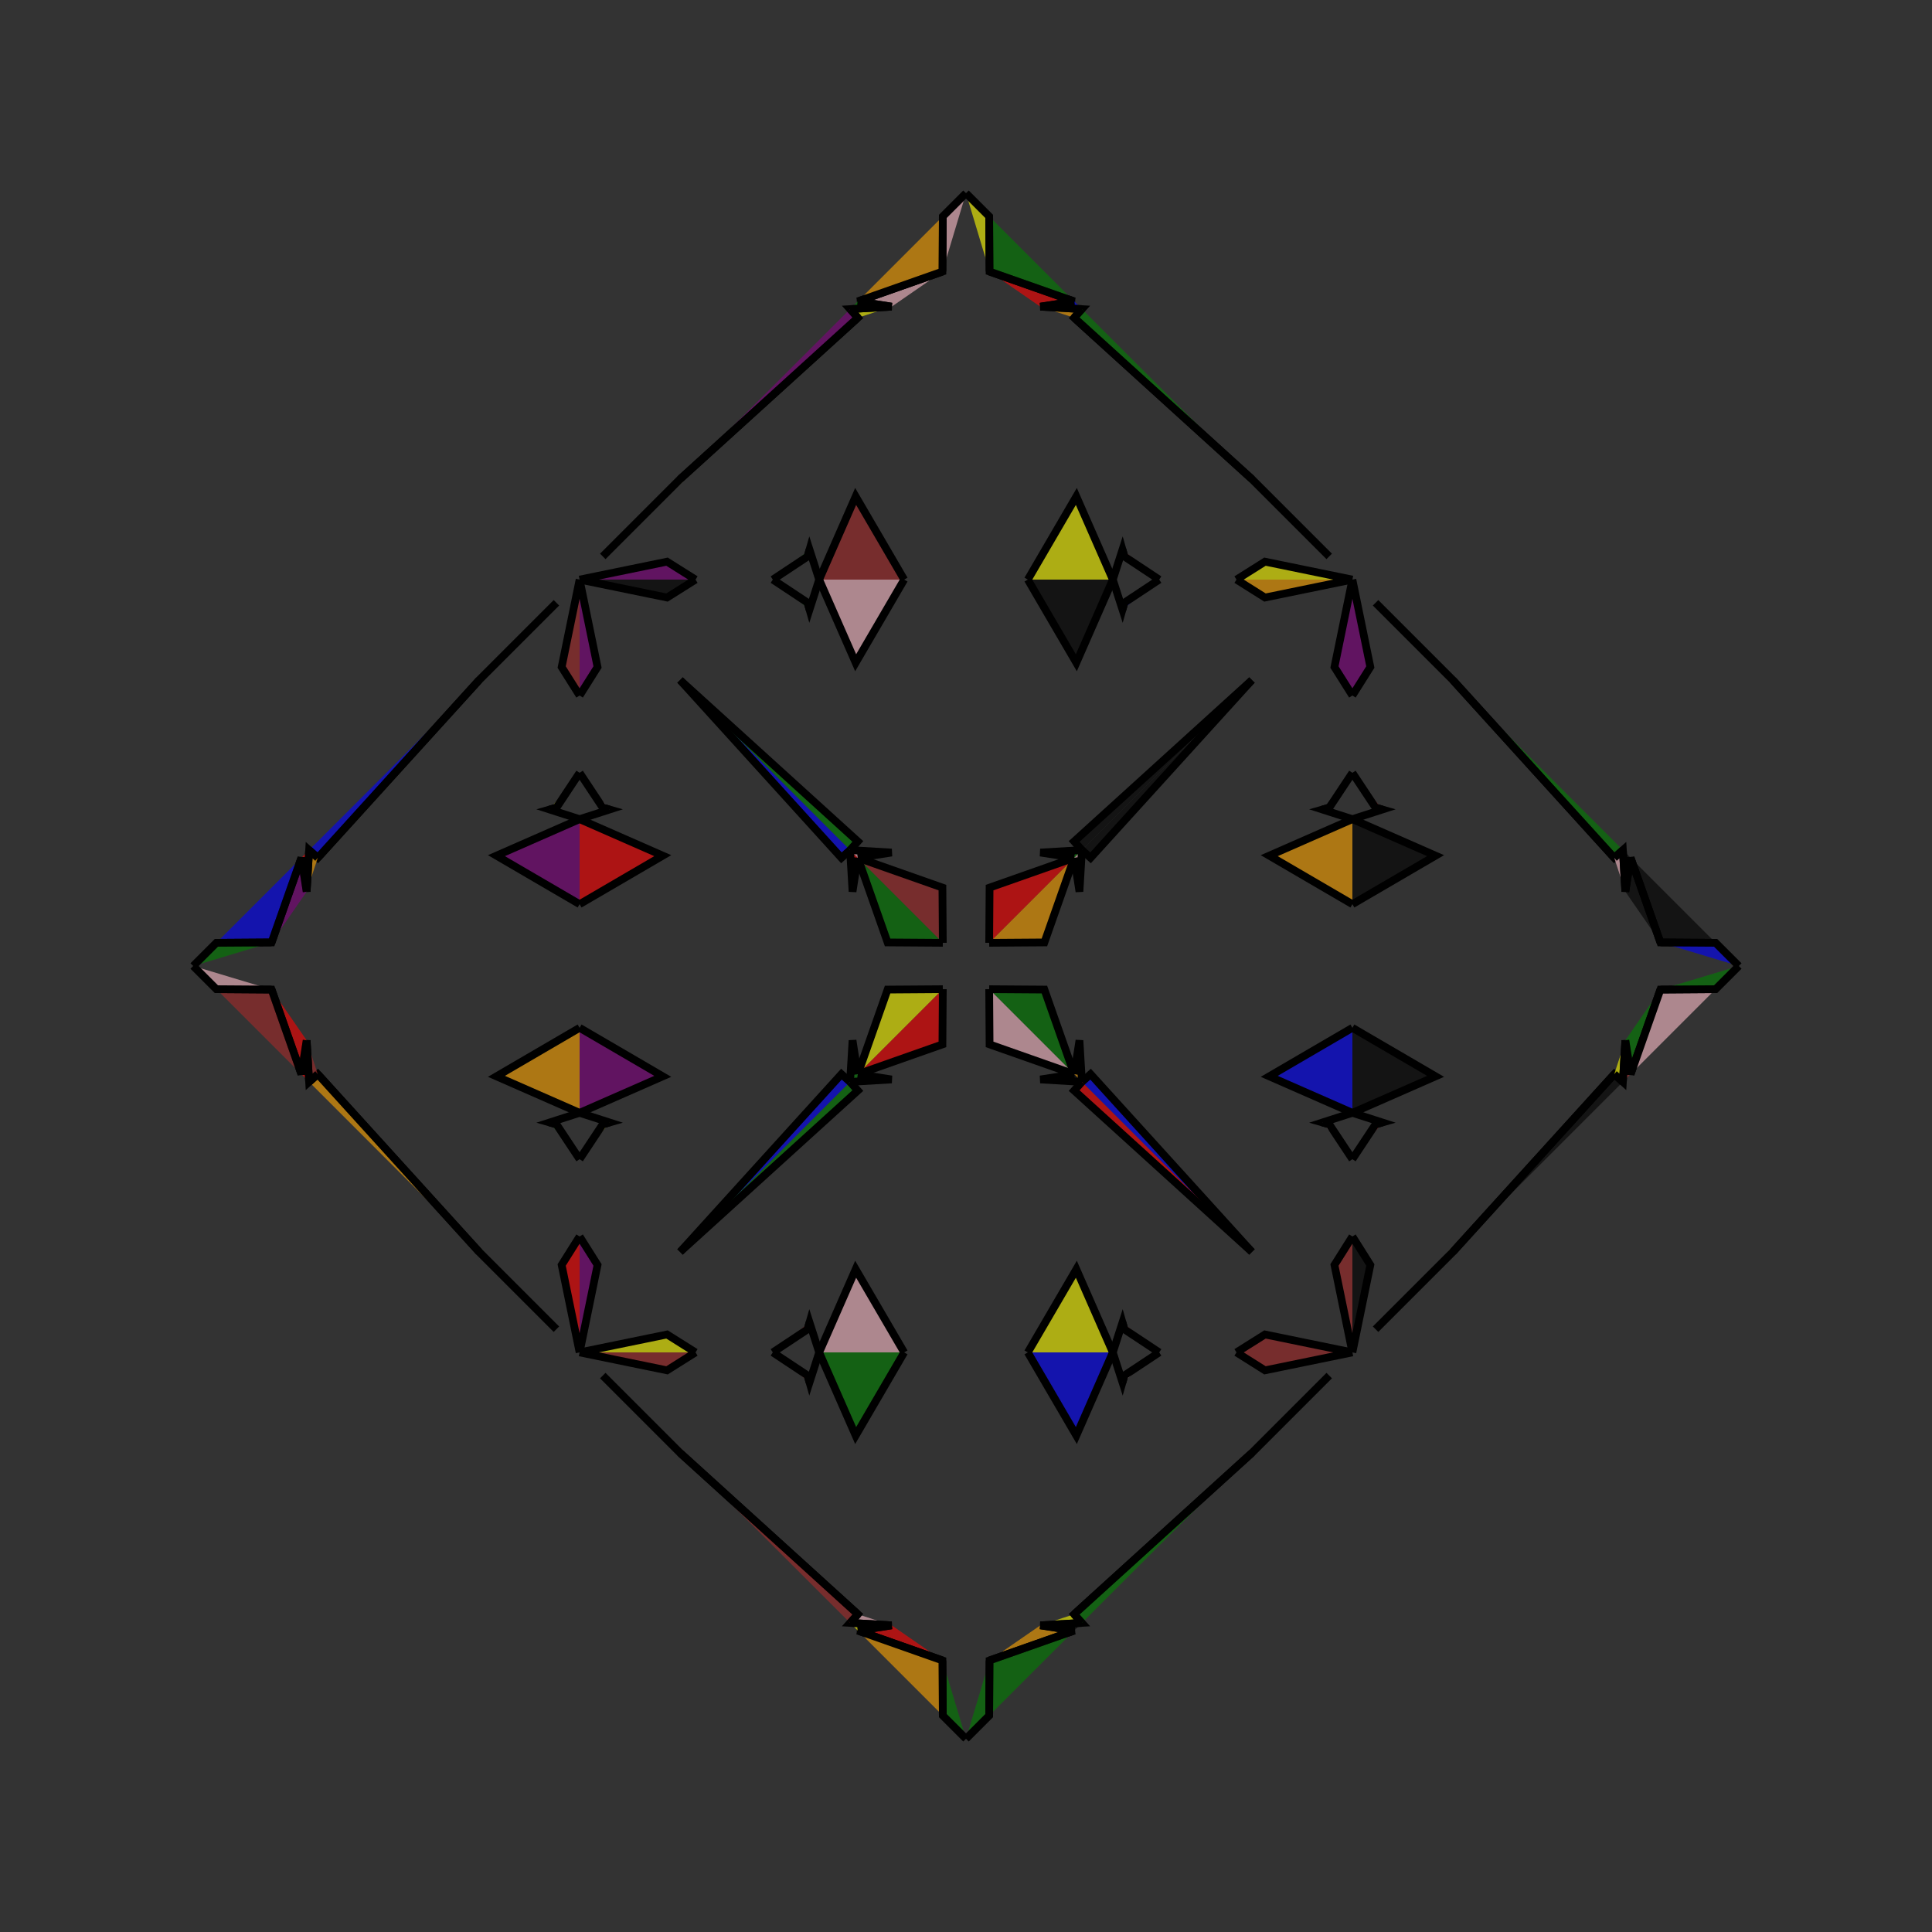 <?xml version="1.0" encoding="UTF-8"?>
<svg xmlns="http://www.w3.org/2000/svg" xmlns:xlink="http://www.w3.org/1999/xlink"
     width="250" height="250" viewBox="-125.0 -125.0 250 250">
<rect x="-125.0" y="-125.0" width="250" height="250" fill="#333333" stroke="none"/>
<defs>
</defs>
<path d="M50.0,-8.0 L39.239,-14.278 L50.0,-19.0" fill="orange" fill-opacity="0.6" stroke="black" stroke-width="1" />
<path d="M50.0,8.0 L39.239,14.278 L50.0,19.0" fill="blue" fill-opacity="0.6" stroke="black" stroke-width="1" />
<path d="M50.0,-19.0 L46.125,-20.248 L47.019,-20.503" fill="yellow" fill-opacity="0.6" stroke="black" stroke-width="1" />
<path d="M50.0,19.0 L46.125,20.248 L47.019,20.503" fill="purple" fill-opacity="0.6" stroke="black" stroke-width="1" />
<path d="M46.125,-20.248 L47.019,-20.503 L50.0,-25.0" fill="black" fill-opacity="0.6" stroke="black" stroke-width="1" />
<path d="M46.125,20.248 L47.019,20.503 L50.0,25.0" fill="pink" fill-opacity="0.6" stroke="black" stroke-width="1" />
<path d="M50.0,-35.0 L47.679,-38.686 L50.0,-50.0" fill="purple" fill-opacity="0.6" stroke="black" stroke-width="1" />
<path d="M50.0,35.0 L47.679,38.686 L50.0,50.0" fill="brown" fill-opacity="0.6" stroke="black" stroke-width="1" />
<path d="M47.0,53.0 L37.0,63.0 L13.997,83.88" fill="brown" fill-opacity="0.6" stroke="black" stroke-width="1" />
<path d="M47.0,-53.0 L37.0,-63.0 L13.997,-83.88" fill="green" fill-opacity="0.6" stroke="black" stroke-width="1" />
<path d="M37.0,-37.0 L16.12,-13.997 L15.0,-15.0" fill="black" fill-opacity="0.6" stroke="black" stroke-width="1" />
<path d="M37.0,37.0 L16.12,13.997 L15.0,15.0" fill="blue" fill-opacity="0.6" stroke="black" stroke-width="1" />
<path d="M13.997,83.88 L15.0,85.0 L9.621,85.319" fill="yellow" fill-opacity="0.6" stroke="black" stroke-width="1" />
<path d="M13.997,-83.88 L15.0,-85.0 L9.621,-85.319" fill="orange" fill-opacity="0.6" stroke="black" stroke-width="1" />
<path d="M15.0,-15.0 L14.681,-9.621 L14.0,-14.0" fill="pink" fill-opacity="0.6" stroke="black" stroke-width="1" />
<path d="M15.0,15.0 L14.681,9.621 L14.0,14.0" fill="orange" fill-opacity="0.6" stroke="black" stroke-width="1" />
<path d="M9.621,85.319 L14.0,86.0 L3.051,89.855" fill="orange" fill-opacity="0.6" stroke="black" stroke-width="1" />
<path d="M9.621,-85.319 L14.0,-86.0 L3.051,-89.855" fill="red" fill-opacity="0.6" stroke="black" stroke-width="1" />
<path d="M14.0,-14.0 L10.145,-3.051 L3.0,-3.0" fill="orange" fill-opacity="0.6" stroke="black" stroke-width="1" />
<path d="M14.0,14.0 L10.145,3.051 L3.0,3.0" fill="green" fill-opacity="0.6" stroke="black" stroke-width="1" />
<path d="M3.051,89.855 L3.0,97.0 L0.0,100.0" fill="green" fill-opacity="0.6" stroke="black" stroke-width="1" />
<path d="M3.051,-89.855 L3.0,-97.0 L0.0,-100.0" fill="yellow" fill-opacity="0.6" stroke="black" stroke-width="1" />
<path d="M-50.0,-8.0 L-39.239,-14.278 L-50.0,-19.0" fill="red" fill-opacity="0.6" stroke="black" stroke-width="1" />
<path d="M-50.0,8.0 L-39.239,14.278 L-50.0,19.0" fill="purple" fill-opacity="0.6" stroke="black" stroke-width="1" />
<path d="M-50.0,-19.0 L-46.125,-20.248 L-47.019,-20.503" fill="purple" fill-opacity="0.6" stroke="black" stroke-width="1" />
<path d="M-50.0,19.0 L-46.125,20.248 L-47.019,20.503" fill="purple" fill-opacity="0.6" stroke="black" stroke-width="1" />
<path d="M-46.125,-20.248 L-47.019,-20.503 L-50.0,-25.0" fill="pink" fill-opacity="0.6" stroke="black" stroke-width="1" />
<path d="M-46.125,20.248 L-47.019,20.503 L-50.0,25.0" fill="yellow" fill-opacity="0.6" stroke="black" stroke-width="1" />
<path d="M-50.0,-35.0 L-47.679,-38.686 L-50.0,-50.0" fill="purple" fill-opacity="0.6" stroke="black" stroke-width="1" />
<path d="M-50.0,35.0 L-47.679,38.686 L-50.0,50.0" fill="purple" fill-opacity="0.6" stroke="black" stroke-width="1" />
<path d="M-47.0,53.0 L-37.0,63.0 L-13.997,83.88" fill="brown" fill-opacity="0.6" stroke="black" stroke-width="1" />
<path d="M-47.0,-53.0 L-37.0,-63.0 L-13.997,-83.88" fill="yellow" fill-opacity="0.6" stroke="black" stroke-width="1" />
<path d="M-37.0,-37.0 L-16.12,-13.997 L-15.0,-15.0" fill="blue" fill-opacity="0.6" stroke="black" stroke-width="1" />
<path d="M-37.0,37.0 L-16.12,13.997 L-15.0,15.0" fill="blue" fill-opacity="0.6" stroke="black" stroke-width="1" />
<path d="M-13.997,83.88 L-15.0,85.0 L-9.621,85.319" fill="pink" fill-opacity="0.6" stroke="black" stroke-width="1" />
<path d="M-13.997,-83.88 L-15.0,-85.0 L-9.621,-85.319" fill="yellow" fill-opacity="0.6" stroke="black" stroke-width="1" />
<path d="M-15.0,-15.0 L-14.681,-9.621 L-14.0,-14.0" fill="red" fill-opacity="0.6" stroke="black" stroke-width="1" />
<path d="M-15.0,15.0 L-14.681,9.621 L-14.0,14.0" fill="green" fill-opacity="0.6" stroke="black" stroke-width="1" />
<path d="M-9.621,85.319 L-14.0,86.0 L-3.051,89.855" fill="red" fill-opacity="0.6" stroke="black" stroke-width="1" />
<path d="M-9.621,-85.319 L-14.0,-86.0 L-3.051,-89.855" fill="pink" fill-opacity="0.6" stroke="black" stroke-width="1" />
<path d="M-14.0,-14.0 L-10.145,-3.051 L-3.0,-3.0" fill="green" fill-opacity="0.6" stroke="black" stroke-width="1" />
<path d="M-14.0,14.0 L-10.145,3.051 L-3.0,3.0" fill="yellow" fill-opacity="0.6" stroke="black" stroke-width="1" />
<path d="M-3.051,89.855 L-3.0,97.0 L0.0,100.0" fill="green" fill-opacity="0.6" stroke="black" stroke-width="1" />
<path d="M-3.051,-89.855 L-3.0,-97.0 L0.0,-100.0" fill="pink" fill-opacity="0.6" stroke="black" stroke-width="1" />
<path d="M50.0,8.0 L60.761,14.278 L50.0,19.0" fill="black" fill-opacity="0.6" stroke="black" stroke-width="1" />
<path d="M50.0,-8.0 L60.761,-14.278 L50.0,-19.0" fill="black" fill-opacity="0.6" stroke="black" stroke-width="1" />
<path d="M50.0,19.0 L53.875,20.248 L52.981,20.503" fill="brown" fill-opacity="0.6" stroke="black" stroke-width="1" />
<path d="M50.0,-19.0 L53.875,-20.248 L52.981,-20.503" fill="brown" fill-opacity="0.6" stroke="black" stroke-width="1" />
<path d="M53.875,20.248 L52.981,20.503 L50.0,25.0" fill="red" fill-opacity="0.6" stroke="black" stroke-width="1" />
<path d="M53.875,-20.248 L52.981,-20.503 L50.0,-25.0" fill="red" fill-opacity="0.6" stroke="black" stroke-width="1" />
<path d="M50.0,35.0 L52.321,38.686 L50.0,50.0" fill="black" fill-opacity="0.6" stroke="black" stroke-width="1" />
<path d="M50.0,-35.0 L52.321,-38.686 L50.0,-50.0" fill="purple" fill-opacity="0.6" stroke="black" stroke-width="1" />
<path d="M53.0,47.0 L63.0,37.0 L83.88,13.997" fill="yellow" fill-opacity="0.6" stroke="black" stroke-width="1" />
<path d="M53.0,-47.0 L63.0,-37.0 L83.88,-13.997" fill="brown" fill-opacity="0.6" stroke="black" stroke-width="1" />
<path d="M63.0,37.0 L83.88,13.997 L85.0,15.0" fill="black" fill-opacity="0.6" stroke="black" stroke-width="1" />
<path d="M63.0,-37.0 L83.88,-13.997 L85.0,-15.0" fill="green" fill-opacity="0.6" stroke="black" stroke-width="1" />
<path d="M83.88,13.997 L85.0,15.0 L85.319,9.621" fill="yellow" fill-opacity="0.6" stroke="black" stroke-width="1" />
<path d="M83.88,-13.997 L85.0,-15.0 L85.319,-9.621" fill="pink" fill-opacity="0.6" stroke="black" stroke-width="1" />
<path d="M85.0,15.0 L85.319,9.621 L86.0,14.0" fill="brown" fill-opacity="0.6" stroke="black" stroke-width="1" />
<path d="M85.0,-15.0 L85.319,-9.621 L86.0,-14.0" fill="black" fill-opacity="0.6" stroke="black" stroke-width="1" />
<path d="M85.319,9.621 L86.0,14.0 L89.855,3.051" fill="green" fill-opacity="0.6" stroke="black" stroke-width="1" />
<path d="M85.319,-9.621 L86.0,-14.0 L89.855,-3.051" fill="black" fill-opacity="0.6" stroke="black" stroke-width="1" />
<path d="M86.0,14.0 L89.855,3.051 L97.0,3.0" fill="pink" fill-opacity="0.6" stroke="black" stroke-width="1" />
<path d="M86.0,-14.0 L89.855,-3.051 L97.0,-3.0" fill="black" fill-opacity="0.6" stroke="black" stroke-width="1" />
<path d="M89.855,3.051 L97.0,3.0 L100.0,-0.0" fill="green" fill-opacity="0.6" stroke="black" stroke-width="1" />
<path d="M89.855,-3.051 L97.0,-3.0 L100.0,-0.0" fill="blue" fill-opacity="0.6" stroke="black" stroke-width="1" />
<path d="M8.0,-50.0 L14.278,-39.239 L19.0,-50.0" fill="black" fill-opacity="0.6" stroke="black" stroke-width="1" />
<path d="M8.0,50.0 L14.278,39.239 L19.0,50.0" fill="yellow" fill-opacity="0.6" stroke="black" stroke-width="1" />
<path d="M8.0,50.0 L14.278,60.761 L19.0,50.0" fill="blue" fill-opacity="0.6" stroke="black" stroke-width="1" />
<path d="M8.0,-50.0 L14.278,-60.761 L19.0,-50.0" fill="yellow" fill-opacity="0.6" stroke="black" stroke-width="1" />
<path d="M19.0,-50.0 L20.248,-46.125 L20.503,-47.019" fill="green" fill-opacity="0.6" stroke="black" stroke-width="1" />
<path d="M19.0,50.0 L20.248,46.125 L20.503,47.019" fill="black" fill-opacity="0.6" stroke="black" stroke-width="1" />
<path d="M19.0,50.0 L20.248,53.875 L20.503,52.981" fill="green" fill-opacity="0.6" stroke="black" stroke-width="1" />
<path d="M19.0,-50.0 L20.248,-53.875 L20.503,-52.981" fill="black" fill-opacity="0.6" stroke="black" stroke-width="1" />
<path d="M20.248,-46.125 L20.503,-47.019 L25.0,-50.0" fill="blue" fill-opacity="0.6" stroke="black" stroke-width="1" />
<path d="M20.248,46.125 L20.503,47.019 L25.0,50.0" fill="brown" fill-opacity="0.6" stroke="black" stroke-width="1" />
<path d="M20.248,53.875 L20.503,52.981 L25.0,50.0" fill="pink" fill-opacity="0.6" stroke="black" stroke-width="1" />
<path d="M20.248,-53.875 L20.503,-52.981 L25.0,-50.0" fill="brown" fill-opacity="0.6" stroke="black" stroke-width="1" />
<path d="M35.0,-50.0 L38.686,-47.679 L50.0,-50.0" fill="orange" fill-opacity="0.6" stroke="black" stroke-width="1" />
<path d="M35.0,50.0 L38.686,47.679 L50.0,50.0" fill="brown" fill-opacity="0.6" stroke="black" stroke-width="1" />
<path d="M35.0,50.0 L38.686,52.321 L50.0,50.0" fill="brown" fill-opacity="0.6" stroke="black" stroke-width="1" />
<path d="M35.0,-50.0 L38.686,-52.321 L50.0,-50.0" fill="yellow" fill-opacity="0.6" stroke="black" stroke-width="1" />
<path d="M37.0,-37.0 L13.997,-16.12 L15.0,-15.0" fill="black" fill-opacity="0.6" stroke="black" stroke-width="1" />
<path d="M37.0,37.0 L13.997,16.12 L15.0,15.0" fill="red" fill-opacity="0.6" stroke="black" stroke-width="1" />
<path d="M37.0,63.0 L13.997,83.88 L15.0,85.0" fill="green" fill-opacity="0.6" stroke="black" stroke-width="1" />
<path d="M37.0,-63.0 L13.997,-83.88 L15.0,-85.0" fill="green" fill-opacity="0.6" stroke="black" stroke-width="1" />
<path d="M15.0,-15.0 L9.621,-14.681 L14.0,-14.0" fill="green" fill-opacity="0.6" stroke="black" stroke-width="1" />
<path d="M15.0,15.0 L9.621,14.681 L14.0,14.0" fill="black" fill-opacity="0.6" stroke="black" stroke-width="1" />
<path d="M15.0,85.0 L9.621,85.319 L14.0,86.0" fill="black" fill-opacity="0.6" stroke="black" stroke-width="1" />
<path d="M15.0,-85.0 L9.621,-85.319 L14.0,-86.0" fill="blue" fill-opacity="0.6" stroke="black" stroke-width="1" />
<path d="M14.0,-14.0 L3.051,-10.145 L3.0,-3.0" fill="red" fill-opacity="0.6" stroke="black" stroke-width="1" />
<path d="M14.0,14.0 L3.051,10.145 L3.0,3.0" fill="pink" fill-opacity="0.6" stroke="black" stroke-width="1" />
<path d="M14.0,86.0 L3.051,89.855 L3.0,97.0" fill="green" fill-opacity="0.6" stroke="black" stroke-width="1" />
<path d="M14.0,-86.0 L3.051,-89.855 L3.0,-97.0" fill="green" fill-opacity="0.6" stroke="black" stroke-width="1" />
<path d="M-8.0,50.0 L-14.278,60.761 L-19.0,50.0" fill="green" fill-opacity="0.6" stroke="black" stroke-width="1" />
<path d="M-8.0,-50.0 L-14.278,-39.239 L-19.0,-50.0" fill="pink" fill-opacity="0.6" stroke="black" stroke-width="1" />
<path d="M-8.0,50.0 L-14.278,39.239 L-19.0,50.0" fill="pink" fill-opacity="0.6" stroke="black" stroke-width="1" />
<path d="M-8.0,-50.0 L-14.278,-60.761 L-19.0,-50.0" fill="brown" fill-opacity="0.6" stroke="black" stroke-width="1" />
<path d="M-19.0,50.0 L-20.248,53.875 L-20.503,52.981" fill="brown" fill-opacity="0.6" stroke="black" stroke-width="1" />
<path d="M-19.0,-50.0 L-20.248,-46.125 L-20.503,-47.019" fill="yellow" fill-opacity="0.6" stroke="black" stroke-width="1" />
<path d="M-19.0,50.0 L-20.248,46.125 L-20.503,47.019" fill="black" fill-opacity="0.6" stroke="black" stroke-width="1" />
<path d="M-19.0,-50.0 L-20.248,-53.875 L-20.503,-52.981" fill="pink" fill-opacity="0.6" stroke="black" stroke-width="1" />
<path d="M-20.248,53.875 L-20.503,52.981 L-25.0,50.0" fill="brown" fill-opacity="0.6" stroke="black" stroke-width="1" />
<path d="M-20.248,-46.125 L-20.503,-47.019 L-25.0,-50.0" fill="green" fill-opacity="0.6" stroke="black" stroke-width="1" />
<path d="M-20.248,46.125 L-20.503,47.019 L-25.0,50.0" fill="red" fill-opacity="0.6" stroke="black" stroke-width="1" />
<path d="M-20.248,-53.875 L-20.503,-52.981 L-25.0,-50.0" fill="green" fill-opacity="0.6" stroke="black" stroke-width="1" />
<path d="M-35.0,50.0 L-38.686,52.321 L-50.0,50.0" fill="brown" fill-opacity="0.6" stroke="black" stroke-width="1" />
<path d="M-35.0,-50.0 L-38.686,-47.679 L-50.0,-50.0" fill="black" fill-opacity="0.6" stroke="black" stroke-width="1" />
<path d="M-35.0,50.0 L-38.686,47.679 L-50.0,50.0" fill="yellow" fill-opacity="0.6" stroke="black" stroke-width="1" />
<path d="M-35.0,-50.0 L-38.686,-52.321 L-50.0,-50.0" fill="purple" fill-opacity="0.6" stroke="black" stroke-width="1" />
<path d="M-37.0,63.0 L-13.997,83.88 L-15.0,85.0" fill="brown" fill-opacity="0.6" stroke="black" stroke-width="1" />
<path d="M-37.0,-37.0 L-13.997,-16.12 L-15.0,-15.0" fill="green" fill-opacity="0.6" stroke="black" stroke-width="1" />
<path d="M-37.0,37.0 L-13.997,16.12 L-15.0,15.0" fill="green" fill-opacity="0.6" stroke="black" stroke-width="1" />
<path d="M-37.0,-63.0 L-13.997,-83.88 L-15.0,-85.0" fill="purple" fill-opacity="0.6" stroke="black" stroke-width="1" />
<path d="M-15.0,85.0 L-9.621,85.319 L-14.0,86.0" fill="yellow" fill-opacity="0.6" stroke="black" stroke-width="1" />
<path d="M-15.0,-15.0 L-9.621,-14.681 L-14.0,-14.0" fill="pink" fill-opacity="0.6" stroke="black" stroke-width="1" />
<path d="M-15.0,15.0 L-9.621,14.681 L-14.0,14.0" fill="green" fill-opacity="0.6" stroke="black" stroke-width="1" />
<path d="M-15.0,-85.0 L-9.621,-85.319 L-14.0,-86.0" fill="green" fill-opacity="0.6" stroke="black" stroke-width="1" />
<path d="M-14.0,86.0 L-3.051,89.855 L-3.0,97.0" fill="orange" fill-opacity="0.6" stroke="black" stroke-width="1" />
<path d="M-14.0,-14.0 L-3.051,-10.145 L-3.0,-3.0" fill="brown" fill-opacity="0.6" stroke="black" stroke-width="1" />
<path d="M-14.0,14.0 L-3.051,10.145 L-3.0,3.0" fill="red" fill-opacity="0.6" stroke="black" stroke-width="1" />
<path d="M-14.0,-86.0 L-3.051,-89.855 L-3.0,-97.0" fill="orange" fill-opacity="0.6" stroke="black" stroke-width="1" />
<path d="M-50.0,-8.0 L-60.761,-14.278 L-50.0,-19.0" fill="purple" fill-opacity="0.6" stroke="black" stroke-width="1" />
<path d="M-50.0,8.0 L-60.761,14.278 L-50.0,19.0" fill="orange" fill-opacity="0.6" stroke="black" stroke-width="1" />
<path d="M-50.0,-19.0 L-53.875,-20.248 L-52.981,-20.503" fill="brown" fill-opacity="0.6" stroke="black" stroke-width="1" />
<path d="M-50.0,19.0 L-53.875,20.248 L-52.981,20.503" fill="orange" fill-opacity="0.6" stroke="black" stroke-width="1" />
<path d="M-53.875,-20.248 L-52.981,-20.503 L-50.0,-25.0" fill="yellow" fill-opacity="0.6" stroke="black" stroke-width="1" />
<path d="M-53.875,20.248 L-52.981,20.503 L-50.0,25.0" fill="green" fill-opacity="0.6" stroke="black" stroke-width="1" />
<path d="M-50.0,-35.0 L-52.321,-38.686 L-50.0,-50.0" fill="brown" fill-opacity="0.6" stroke="black" stroke-width="1" />
<path d="M-50.0,35.0 L-52.321,38.686 L-50.0,50.0" fill="red" fill-opacity="0.6" stroke="black" stroke-width="1" />
<path d="M-53.0,-47.0 L-63.0,-37.0 L-83.88,-13.997" fill="green" fill-opacity="0.6" stroke="black" stroke-width="1" />
<path d="M-53.0,47.0 L-63.0,37.0 L-83.88,13.997" fill="green" fill-opacity="0.6" stroke="black" stroke-width="1" />
<path d="M-63.0,-37.0 L-83.88,-13.997 L-85.0,-15.0" fill="blue" fill-opacity="0.6" stroke="black" stroke-width="1" />
<path d="M-63.0,37.0 L-83.88,13.997 L-85.0,15.0" fill="orange" fill-opacity="0.6" stroke="black" stroke-width="1" />
<path d="M-83.88,-13.997 L-85.0,-15.0 L-85.319,-9.621" fill="orange" fill-opacity="0.6" stroke="black" stroke-width="1" />
<path d="M-83.88,13.997 L-85.0,15.0 L-85.319,9.621" fill="brown" fill-opacity="0.6" stroke="black" stroke-width="1" />
<path d="M-85.0,-15.0 L-85.319,-9.621 L-86.0,-14.0" fill="red" fill-opacity="0.6" stroke="black" stroke-width="1" />
<path d="M-85.0,15.0 L-85.319,9.621 L-86.0,14.0" fill="red" fill-opacity="0.6" stroke="black" stroke-width="1" />
<path d="M-85.319,-9.621 L-86.0,-14.0 L-89.855,-3.051" fill="purple" fill-opacity="0.6" stroke="black" stroke-width="1" />
<path d="M-85.319,9.621 L-86.0,14.0 L-89.855,3.051" fill="red" fill-opacity="0.6" stroke="black" stroke-width="1" />
<path d="M-86.0,-14.0 L-89.855,-3.051 L-97.0,-3.0" fill="blue" fill-opacity="0.6" stroke="black" stroke-width="1" />
<path d="M-86.0,14.0 L-89.855,3.051 L-97.0,3.0" fill="brown" fill-opacity="0.6" stroke="black" stroke-width="1" />
<path d="M-89.855,-3.051 L-97.0,-3.0 L-100.0,-0.0" fill="green" fill-opacity="0.6" stroke="black" stroke-width="1" />
<path d="M-89.855,3.051 L-97.0,3.0 L-100.0,-0.0" fill="pink" fill-opacity="0.6" stroke="black" stroke-width="1" />
</svg>